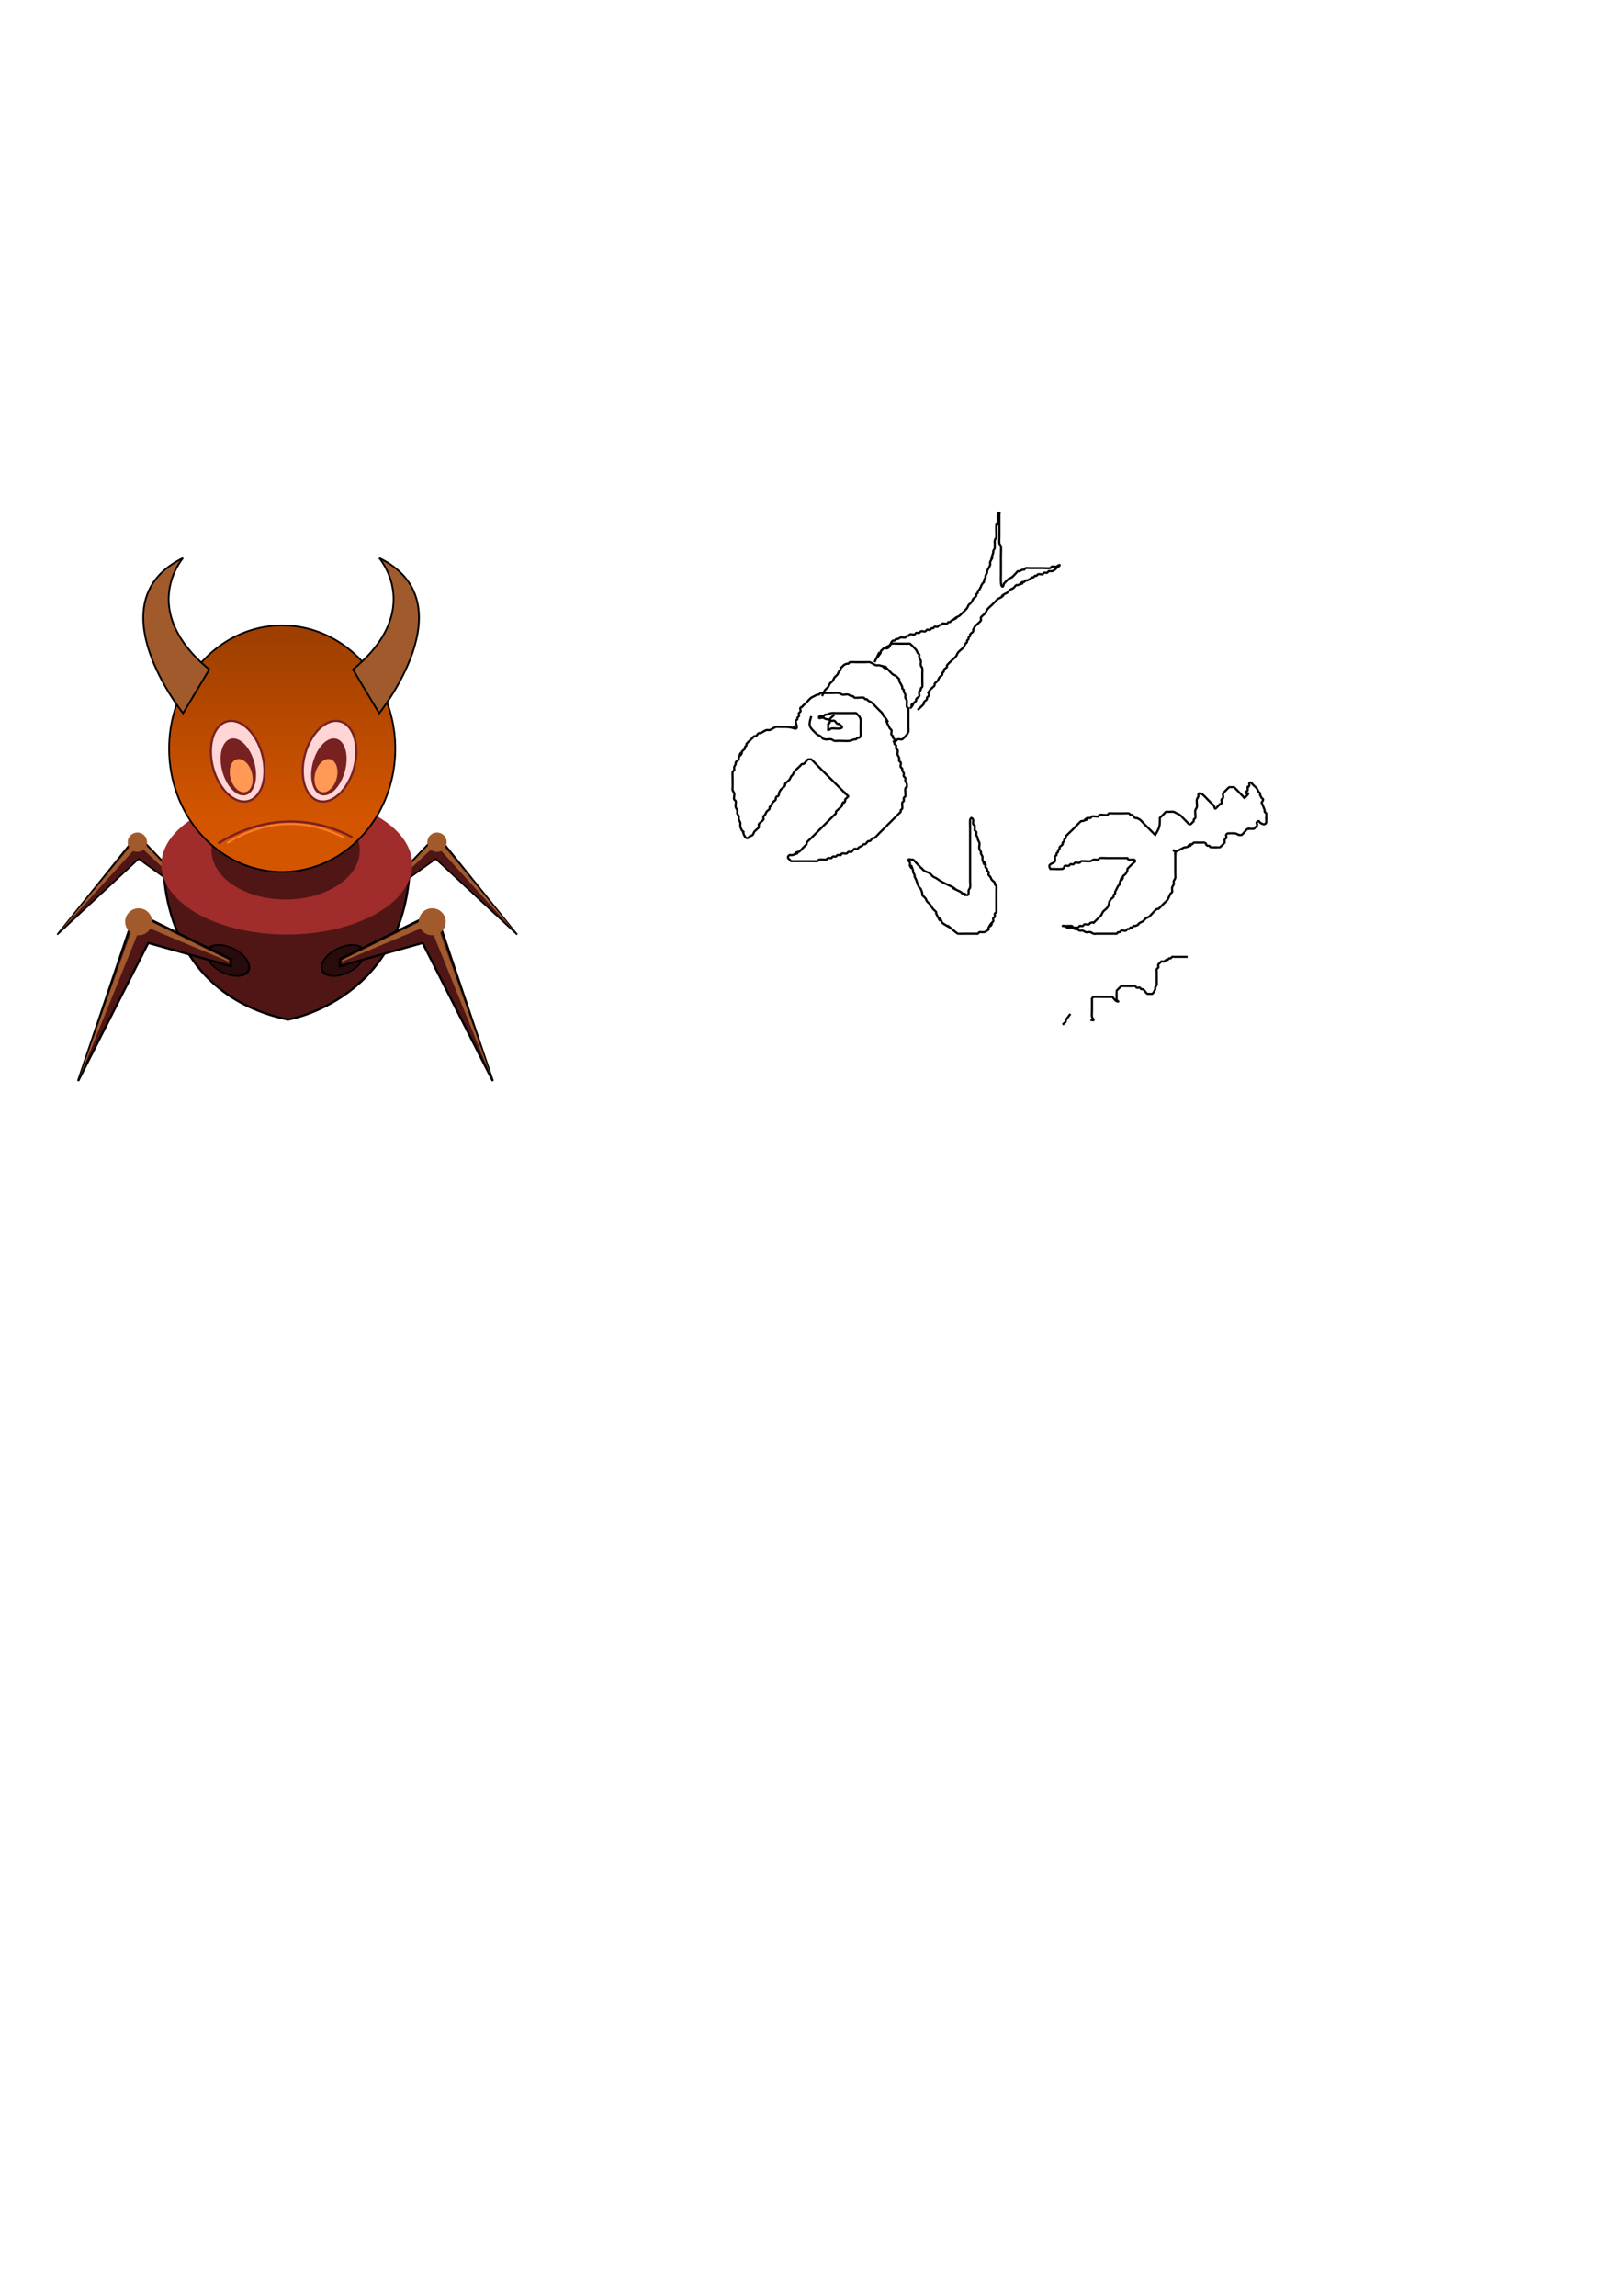 <?xml version="1.0" encoding="UTF-8" standalone="no"?>
<!-- Created with Inkscape (http://www.inkscape.org/) -->

<svg
   xmlns:dc="http://purl.org/dc/elements/1.1/"
   xmlns:cc="http://creativecommons.org/ns#"
   xmlns:rdf="http://www.w3.org/1999/02/22-rdf-syntax-ns#"
   xmlns:svg="http://www.w3.org/2000/svg"
   xmlns="http://www.w3.org/2000/svg"
   xmlns:xlink="http://www.w3.org/1999/xlink"
   xmlns:sodipodi="http://sodipodi.sourceforge.net/DTD/sodipodi-0.dtd"
   xmlns:inkscape="http://www.inkscape.org/namespaces/inkscape"
   width="744.094"
   height="1052.362"
   id="svg2"
   version="1.1"
   inkscape:version="0.48.4 r9939"
   sodipodi:docname="idea.svg">
  <defs
     id="defs4">
    <linearGradient
       inkscape:collect="always"
       id="linearGradient3901">
      <stop
         style="stop-color:#d45500;stop-opacity:1;"
         offset="0"
         id="stop3903" />
      <stop
         style="stop-color:#9e3f00;stop-opacity:1"
         offset="1"
         id="stop3905" />
    </linearGradient>
    <inkscape:perspective
       sodipodi:type="inkscape:persp3d"
       inkscape:vp_x="0 : 526.18109 : 1"
       inkscape:vp_y="0 : 1000 : 0"
       inkscape:vp_z="744.09448 : 526.18109 : 1"
       inkscape:persp3d-origin="372.04724 : 350.78739 : 1"
       id="perspective3004" />
    <linearGradient
       inkscape:collect="always"
       xlink:href="#linearGradient3901"
       id="linearGradient3907"
       x1="209.165"
       y1="434.585"
       x2="209.165"
       y2="324.971"
       gradientUnits="userSpaceOnUse" />
  </defs>
  <sodipodi:namedview
     id="base"
     pagecolor="#ffffff"
     bordercolor="#666666"
     borderopacity="1.0"
     inkscape:pageopacity="0.0"
     inkscape:pageshadow="2"
     inkscape:zoom="1.4142136"
     inkscape:cx="178.24792"
     inkscape:cy="760.72905"
     inkscape:document-units="px"
     inkscape:current-layer="layer1"
     showgrid="false"
     inkscape:window-width="1920"
     inkscape:window-height="978"
     inkscape:window-x="0"
     inkscape:window-y="31"
     inkscape:window-maximized="1">
    <inkscape:grid
       type="xygrid"
       id="grid3020" />
  </sodipodi:namedview>
  <g
     inkscape:label="Layer 1"
     inkscape:groupmode="layer"
     id="layer1">
    <g
       id="g3946"
       transform="matrix(0.674,0.247,-0.247,0.674,124.499,85.574)">
      <path
         inkscape:connector-curvature="0"
         id="path3948"
         d="M 105.812,439.654 61.972,418.087 35.809,495.516 67.982,432.23 l 37.83,10.607 z"
         style="fill:#501616;fill-opacity:1;stroke:#000000;stroke-width:1px;stroke-linecap:butt;stroke-linejoin:miter;stroke-opacity:1" />
      <path
         sodipodi:nodetypes="cccccc"
         style="fill:#a05a2c;fill-opacity:1;stroke:none"
         d="M 104.751,440.008 62.855,419.325 35.809,495.516 64.8,423.921 105.105,440.892 z"
         id="path3950"
         inkscape:connector-curvature="0" />
      <path
         transform="matrix(-0.761,0,0,0.761,216.815,98.728)"
         d="m 209.5,425.487 c 0,4.487 -3.638,8.125 -8.125,8.125 -4.487,0 -8.125,-3.638 -8.125,-8.125 0,-4.487 3.638,-8.125 8.125,-8.125 4.487,0 8.125,3.638 8.125,8.125 z"
         sodipodi:ry="8.125"
         sodipodi:rx="8.125"
         sodipodi:cy="425.48718"
         sodipodi:cx="201.375"
         id="path3952"
         style="fill:#a05a2c;fill-opacity:1;stroke:none"
         sodipodi:type="arc" />
    </g>
    <g
       transform="matrix(-0.674,0.247,0.247,0.674,138.837,85.574)"
       id="g3954">
      <path
         style="fill:#501616;fill-opacity:1;stroke:#000000;stroke-width:1px;stroke-linecap:butt;stroke-linejoin:miter;stroke-opacity:1"
         d="M 105.812,439.654 61.972,418.087 35.809,495.516 67.982,432.23 l 37.83,10.607 z"
         id="path3956"
         inkscape:connector-curvature="0" />
      <path
         inkscape:connector-curvature="0"
         id="path3958"
         d="M 104.751,440.008 62.855,419.325 35.809,495.516 64.8,423.921 105.105,440.892 z"
         style="fill:#a05a2c;fill-opacity:1;stroke:none"
         sodipodi:nodetypes="cccccc" />
      <path
         sodipodi:type="arc"
         style="fill:#a05a2c;fill-opacity:1;stroke:none"
         id="path3960"
         sodipodi:cx="201.375"
         sodipodi:cy="425.48718"
         sodipodi:rx="8.125"
         sodipodi:ry="8.125"
         d="m 209.5,425.487 c 0,4.487 -3.638,8.125 -8.125,8.125 -4.487,0 -8.125,-3.638 -8.125,-8.125 0,-4.487 3.638,-8.125 8.125,-8.125 4.487,0 8.125,3.638 8.125,8.125 z"
         transform="matrix(-0.761,0,0,0.761,216.815,98.728)" />
    </g>
    <path
       style="fill:#501616;stroke:#000000;stroke-width:1px;stroke-linecap:butt;stroke-linejoin:miter;stroke-opacity:1"
       d="m 75,393.362 c 0,0 -4,61 57,74 0,0 55,-9 56,-73 0,0 -42,-25 -113,-1 z"
       id="path3044"
       inkscape:connector-curvature="0"
       sodipodi:nodetypes="cccc" />
    <path
       sodipodi:type="arc"
       style="fill:#a02c2c"
       id="path3042"
       sodipodi:cx="130.5"
       sodipodi:cy="395.36218"
       sodipodi:rx="57.5"
       sodipodi:ry="32"
       d="m 188,395.362 a 57.5,32 0 1 1 -115,0 57.5,32 0 1 1 115,0 z"
       transform="translate(1,1)" />
    <path
       transform="matrix(0.591,0,0,0.703,53.835,111.873)"
       d="m 188,395.362 a 57.5,32 0 1 1 -115,0 57.5,32 0 1 1 115,0 z"
       sodipodi:ry="32"
       sodipodi:rx="57.5"
       sodipodi:cy="395.36218"
       sodipodi:cx="130.5"
       id="path3046"
       style="fill:#501616"
       sodipodi:type="arc" />
    <path
       sodipodi:type="arc"
       style="fill:url(#linearGradient3907);fill-rule:evenodd;stroke:#000000;stroke-width:1px;stroke-linecap:butt;stroke-linejoin:miter;stroke-opacity:1;fill-opacity:1"
       id="path3022"
       sodipodi:cx="208.57143"
       sodipodi:cy="392.36218"
       sodipodi:rx="65.714287"
       sodipodi:ry="71.428574"
       d="m 274.286,392.362 a 65.714,71.429 0 1 1 -131.429,0 65.714,71.429 0 1 1 131.429,0 z"
       transform="matrix(0.789,0,0,0.791,-35.184,32.819)" />
    <path
       style="fill:#a05a2c;stroke:#000000;stroke-width:0.805px;stroke-linecap:butt;stroke-linejoin:miter;stroke-opacity:1"
       d="m 83.931,326.96 c 0,0 -41.063,-51.131 0,-71.195 0,0 -21.032,23.947 12.019,51.131 z"
       id="path3036"
       inkscape:connector-curvature="0"
       sodipodi:nodetypes="cccc" />
    <path
       sodipodi:nodetypes="cccc"
       inkscape:connector-curvature="0"
       id="path3038"
       d="m 173.847,326.96 c 0,0 41.063,-51.131 0,-71.195 0,0 21.032,23.947 -12.019,51.131 z"
       style="fill:#a05a2c;stroke:#000000;stroke-width:0.805px;stroke-linecap:butt;stroke-linejoin:miter;stroke-opacity:1" />
    <path
       sodipodi:type="arc"
       style="fill:#280b0b;stroke:#000000"
       id="path3048"
       sodipodi:cx="97.5"
       sodipodi:cy="474.86218"
       sodipodi:rx="10.5"
       sodipodi:ry="9.5"
       d="m 108,474.862 a 10.5,9.5 0 1 1 -21,0 10.5,9.5 0 1 1 21,0 z"
       transform="matrix(0.895,-0.446,0.281,0.565,-63.462,215.444)" />
    <path
       sodipodi:type="arc"
       style="fill:#ffd5d5;fill-opacity:1;stroke:#782121;stroke-opacity:1"
       id="path3858"
       sodipodi:cx="108.89445"
       sodipodi:cy="348.93063"
       sodipodi:rx="11.667262"
       sodipodi:ry="18.878027"
       d="m 120.562,348.931 a 11.667,18.878 0 1 1 -23.335,0 11.667,18.878 0 1 1 23.335,0 z"
       transform="matrix(0.966,-0.259,0.259,0.966,-86.599,40.073)" />
    <path
       d="m 120.562,348.931 a 11.667,18.878 0 1 1 -23.335,0 11.667,18.878 0 1 1 23.335,0 z"
       sodipodi:ry="18.878027"
       sodipodi:rx="11.667262"
       sodipodi:cy="348.93063"
       sodipodi:cx="108.89445"
       id="path3860"
       style="fill:#782121;fill-opacity:1;stroke:#782121;stroke-opacity:1"
       sodipodi:type="arc"
       transform="matrix(0.604,-0.162,0.178,0.666,-18.618,136.804)" />
    <path
       transform="matrix(0.18,0.673,-0.265,0.071,183.465,257.495)"
       sodipodi:type="arc"
       style="fill:#ff9955;fill-opacity:1;stroke:#782121;stroke-opacity:1"
       id="path3862"
       sodipodi:cx="108.89445"
       sodipodi:cy="348.93063"
       sodipodi:rx="11.667262"
       sodipodi:ry="18.878027"
       d="m 120.562,348.931 a 11.667,18.878 0 1 1 -23.335,0 11.667,18.878 0 1 1 23.335,0 z" />
    <path
       transform="matrix(-0.966,-0.259,-0.259,0.966,346.638,40.073)"
       d="m 120.562,348.931 a 11.667,18.878 0 1 1 -23.335,0 11.667,18.878 0 1 1 23.335,0 z"
       sodipodi:ry="18.878027"
       sodipodi:rx="11.667262"
       sodipodi:cy="348.93063"
       sodipodi:cx="108.89445"
       id="path3870"
       style="fill:#ffd5d5;fill-opacity:1;stroke:#782121;stroke-opacity:1"
       sodipodi:type="arc" />
    <path
       transform="matrix(-0.604,-0.162,-0.178,0.666,278.657,136.804)"
       sodipodi:type="arc"
       style="fill:#782121;fill-opacity:1;stroke:#782121;stroke-opacity:1"
       id="path3872"
       sodipodi:cx="108.89445"
       sodipodi:cy="348.93063"
       sodipodi:rx="11.667262"
       sodipodi:ry="18.878027"
       d="m 120.562,348.931 a 11.667,18.878 0 1 1 -23.335,0 11.667,18.878 0 1 1 23.335,0 z" />
    <path
       d="m 120.562,348.931 a 11.667,18.878 0 1 1 -23.335,0 11.667,18.878 0 1 1 23.335,0 z"
       sodipodi:ry="18.878027"
       sodipodi:rx="11.667262"
       sodipodi:cy="348.93063"
       sodipodi:cx="108.89445"
       id="path3874"
       style="fill:#ff9955;fill-opacity:1;stroke:#782121;stroke-opacity:1"
       sodipodi:type="arc"
       transform="matrix(-0.18,0.673,0.265,0.071,76.574,257.495)" />
    <path
       style="fill:none;stroke:#782121;stroke-width:1px;stroke-linecap:butt;stroke-linejoin:miter;stroke-opacity:1"
       d="m 100.056,386.621 c 19.18,-12.147 41.242,-13.55 61.518,-2.828"
       id="path3897"
       inkscape:connector-curvature="0"
       sodipodi:nodetypes="cc" />
    <path
       sodipodi:nodetypes="cc"
       inkscape:connector-curvature="0"
       id="path3899"
       d="m 104.113,386.478 c 16.728,-10.594 35.97,-11.818 53.654,-2.467"
       style="fill:none;stroke:#ff7f2a;stroke-width:0.872px;stroke-linecap:butt;stroke-linejoin:miter;stroke-opacity:1" />
    <path
       style="fill:#501616;fill-opacity:1;stroke:#000000;stroke-width:1px;stroke-linecap:butt;stroke-linejoin:miter;stroke-opacity:1"
       d="m 155.917,439.654 43.841,-21.567 26.163,77.428 -32.173,-63.286 -37.83,10.607 z"
       id="path3909"
       inkscape:connector-curvature="0" />
    <path
       inkscape:connector-curvature="0"
       id="path3911"
       d="m 156.978,440.008 41.896,-20.683 27.047,76.191 -28.991,-71.595 -40.305,16.971 z"
       style="fill:#a05a2c;fill-opacity:1;stroke:none"
       sodipodi:nodetypes="cccccc" />
    <path
       sodipodi:type="arc"
       style="fill:#a05a2c;fill-opacity:1;stroke:none"
       id="path3927"
       sodipodi:cx="201.375"
       sodipodi:cy="425.48718"
       sodipodi:rx="8.125"
       sodipodi:ry="8.125"
       d="m 209.5,425.487 a 8.125,8.125 0 1 1 -16.25,0 8.125,8.125 0 1 1 16.25,0 z"
       transform="matrix(0.761,0,0,0.761,44.914,98.728)" />
    <path
       transform="matrix(-0.895,-0.446,-0.281,0.565,325.191,215.444)"
       d="m 108,474.862 a 10.5,9.5 0 1 1 -21,0 10.5,9.5 0 1 1 21,0 z"
       sodipodi:ry="9.5"
       sodipodi:rx="10.5"
       sodipodi:cy="474.86218"
       sodipodi:cx="97.5"
       id="path3933"
       style="fill:#280b0b;stroke:#000000"
       sodipodi:type="arc" />
    <g
       id="g3941">
      <path
         style="fill:#501616;fill-opacity:1;stroke:#000000;stroke-width:1px;stroke-linecap:butt;stroke-linejoin:miter;stroke-opacity:1"
         d="M 105.812,439.654 61.972,418.087 35.809,495.516 67.982,432.23 l 37.83,10.607 z"
         id="path3935"
         inkscape:connector-curvature="0" />
      <path
         inkscape:connector-curvature="0"
         id="path3937"
         d="M 104.751,440.008 62.855,419.325 35.809,495.516 64.8,423.921 105.105,440.892 z"
         style="fill:#a05a2c;fill-opacity:1;stroke:none"
         sodipodi:nodetypes="cccccc" />
      <path
         sodipodi:type="arc"
         style="fill:#a05a2c;fill-opacity:1;stroke:none"
         id="path3939"
         sodipodi:cx="201.375"
         sodipodi:cy="425.48718"
         sodipodi:rx="8.125"
         sodipodi:ry="8.125"
         d="m 209.5,425.487 c 0,4.487 -3.638,8.125 -8.125,8.125 -4.487,0 -8.125,-3.638 -8.125,-8.125 0,-4.487 3.638,-8.125 8.125,-8.125 4.487,0 8.125,3.638 8.125,8.125 z"
         transform="matrix(-0.761,0,0,0.761,216.815,98.728)" />
    </g>
    <path
       style="fill:none;stroke:#000000;stroke-width:1px;stroke-linecap:butt;stroke-linejoin:miter;stroke-opacity:1"
       d="m 435.578,425.158 c -1.179,-0.707 -2.48,-1.241 -3.536,-2.121 -0.405,-0.337 -0.415,-0.976 -0.707,-1.414 -1.989,-2.983 1.214,3.841 -2.121,-2.828 -0.105,-0.211 0.131,-0.511 0,-0.707 -0.37,-0.555 -0.998,-0.894 -1.414,-1.414 -0.531,-0.664 -0.904,-1.441 -1.414,-2.121 -0.4,-0.533 -1.044,-0.86 -1.414,-1.414 -0.292,-0.439 -0.391,-0.993 -0.707,-1.414 -0.4,-0.533 -1.044,-0.86 -1.414,-1.414 -0.131,-0.196 0.057,-0.478 0,-0.707 -0.181,-0.723 -0.374,-1.455 -0.707,-2.121 -0.149,-0.298 -0.471,-0.471 -0.707,-0.707 -0.236,-0.471 -0.511,-0.925 -0.707,-1.414 -0.277,-0.692 -0.43,-1.429 -0.707,-2.121 -0.196,-0.489 -0.54,-0.914 -0.707,-1.414 -0.074,-0.224 0.074,-0.483 0,-0.707 -0.167,-0.5 -0.54,-0.914 -0.707,-1.414 -0.074,-0.224 0.074,-0.483 0,-0.707 -1.707,-5.122 0.204,1.115 -1.414,-2.121 -0.211,-0.422 0.149,-0.967 0,-1.414 -0.167,-0.5 -0.943,-0.943 -0.707,-1.414 0.211,-0.422 0.943,0 1.414,0 0.236,0 0.511,-0.131 0.707,0 0.555,0.37 0.943,0.943 1.414,1.414 0.943,0.943 1.787,1.996 2.828,2.828 0.827,1.283 2.436,1.297 3.536,2.121 0.533,0.4 0.881,1.014 1.414,1.414 0.422,0.316 0.962,0.436 1.414,0.707 0.729,0.437 1.393,0.977 2.121,1.414 1.338,0.803 2.847,1.423 4.243,2.121 0.471,0.236 0.976,0.415 1.414,0.707 3.239,2.16 -3.006,-1.149 2.121,1.414 0.471,0.236 0.976,0.415 1.414,0.707 0.277,0.185 0.409,0.558 0.707,0.707 0.211,0.105 0.496,-0.105 0.707,0 0.298,0.149 0.943,0.471 0.707,0.707 -0.236,0.236 -1.04,-0.707 -0.707,-0.707 0.527,0 0.887,0.707 1.414,0.707 1.089,0 0.638,-1.845 0.707,-2.121 0.128,-0.511 0.604,-0.897 0.707,-1.414 0.185,-0.924 0,-1.886 0,-2.828 0,-2.357 0,-4.714 0,-7.071 0,-5.421 0,-10.842 0,-16.263 0,-0.236 0,-0.471 0,-0.707 0,-0.501 -0.091,-4.06 0,-4.243 0.149,-0.298 0.409,-0.856 0.707,-0.707 1.235,0.618 0.423,1.977 0.707,2.828 0.105,0.316 0.626,0.384 0.707,0.707 0.171,0.686 -0.172,1.435 0,2.121 0.081,0.323 0.602,0.391 0.707,0.707 0.149,0.447 -0.114,0.957 0,1.414 0.128,0.511 0.54,0.914 0.707,1.414 0.074,0.224 0,0.471 0,0.707 0.236,0.471 0.54,0.914 0.707,1.414 0.25,0.751 -0.25,2.077 0,2.828 0.167,0.5 0.54,0.914 0.707,1.414 0.074,0.224 -0.074,0.483 0,0.707 0.167,0.5 0.54,0.914 0.707,1.414 0.149,0.447 -0.149,0.967 0,1.414 1.707,5.122 -0.204,-1.115 1.414,2.121 0.211,0.422 -0.211,0.993 0,1.414 0.149,0.298 0.558,0.409 0.707,0.707 0.105,0.211 -0.105,0.496 0,0.707 0.149,0.298 0.558,0.409 0.707,0.707 0.211,0.422 -0.211,0.993 0,1.414 0.149,0.298 0.522,0.43 0.707,0.707 0.292,0.439 0.415,0.976 0.707,1.414 0.37,0.555 1.116,0.818 1.414,1.414 0.105,0.211 -0.105,0.496 0,0.707 0.149,0.298 0.558,0.409 0.707,0.707 0.108,0.215 0,1.803 0,2.121 0,0.943 0,1.886 0,2.828 0,0.236 0,0.943 0,0.707 0,-2.31 0,-1.603 0,0.707 0,1.414 0,2.828 0,4.243 0,0.236 0,0.471 0,0.707 0,0.236 0.105,0.496 0,0.707 -0.149,0.298 -0.558,0.409 -0.707,0.707 -0.211,0.422 0.211,0.993 0,1.414 -0.149,0.298 -0.558,0.409 -0.707,0.707 -0.211,0.422 0.211,0.993 0,1.414 -0.149,0.298 -0.558,0.409 -0.707,0.707 -0.105,0.211 0.105,0.496 0,0.707 -0.149,0.298 -0.707,1.04 -0.707,0.707 0,-0.527 1.08,-1.787 0.707,-1.414 -0.601,0.601 -1.034,1.361 -1.414,2.121 -0.626,1.252 1.052,0.242 -0.707,1.414 -1.219,0.813 -1.069,0.707 -2.121,0.707 -0.236,0 -0.471,0 -0.707,0 -0.236,0 -0.496,-0.105 -0.707,0 -0.298,0.149 -0.409,0.558 -0.707,0.707 -0.211,0.105 -0.471,0 -0.707,0 -0.236,0 -0.471,0 -0.707,0 -1.414,0 -2.828,0 -4.243,0 -0.367,0 -3.442,0.063 -3.536,0 -1.256,-0.837 -2.357,-1.886 -3.536,-2.828 z"
       id="path3964"
       inkscape:connector-curvature="0" />
    <path
       style="fill:none;stroke:#000000;stroke-width:1px;stroke-linecap:butt;stroke-linejoin:miter;stroke-opacity:1"
       d="m 538.815,390.51 c -0.236,-0.236 -0.471,-0.943 -0.707,-0.707 -0.236,0.236 0.602,0.391 0.707,0.707 0.149,0.447 0,0.943 0,1.414 0,0.236 0.236,-0.707 0,-0.707 -0.236,0 0,0.471 0,0.707 0,0.471 0,0.943 0,1.414 0,1.179 0,2.357 0,3.536 0,1.179 0,2.357 0,3.536 0,0.465 0.133,1.722 0,2.121 -0.167,0.5 -0.54,0.914 -0.707,1.414 -0.149,0.447 0.149,0.967 0,1.414 -0.167,0.5 -0.579,0.903 -0.707,1.414 -0.114,0.457 0,0.943 0,1.414 0,0.236 0.105,0.496 0,0.707 -0.149,0.298 -0.522,0.43 -0.707,0.707 -0.585,0.877 -0.83,1.951 -1.414,2.828 -0.407,0.61 -1.569,1.569 -2.121,2.121 -0.372,0.372 -1.744,1.932 -2.121,2.121 -0.211,0.105 -0.496,-0.105 -0.707,0 -0.378,0.189 -1.749,1.749 -2.121,2.121 -0.471,0.471 -0.86,1.044 -1.414,1.414 -0.439,0.292 -0.976,0.415 -1.414,0.707 -0.555,0.37 -0.86,1.044 -1.414,1.414 -0.439,0.292 -0.976,0.415 -1.414,0.707 -1.618,1.079 0.442,0.56 -2.121,1.414 -0.224,0.074 -0.496,-0.105 -0.707,0 -0.298,0.149 -0.409,0.558 -0.707,0.707 -0.211,0.105 -0.496,-0.105 -0.707,0 -0.298,0.149 -0.409,0.558 -0.707,0.707 -0.211,0.105 -0.496,-0.105 -0.707,0 -0.298,0.149 -0.409,0.558 -0.707,0.707 -0.566,0.283 -1.556,-0.283 -2.121,0 -0.298,0.149 -0.409,0.558 -0.707,0.707 -0.211,0.105 -0.496,-0.105 -0.707,0 -0.298,0.149 -0.409,0.558 -0.707,0.707 -0.211,0.105 -0.471,0 -0.707,0 -0.236,0 -0.471,0 -0.707,0 -1.414,0 -2.828,0 -4.243,0 -1.179,0 -2.357,0 -3.536,0 -0.471,0 -0.967,0.149 -1.414,0 -0.5,-0.167 -0.914,-0.54 -1.414,-0.707 -0.636,-0.212 -1.485,0.212 -2.121,0 -0.5,-0.167 -0.914,-0.54 -1.414,-0.707 -0.447,-0.149 -0.967,0.149 -1.414,0 -0.5,-0.167 -0.914,-0.54 -1.414,-0.707 -0.224,-0.074 -0.483,0.074 -0.707,0 -0.5,-0.167 -0.914,-0.54 -1.414,-0.707 -0.636,-0.212 -1.485,0.212 -2.121,0 -0.5,-0.167 -0.914,-0.54 -1.414,-0.707 -0.224,-0.074 -0.707,-0.236 -0.707,0 0,0.117 3.98,-0.131 4.243,0 0.298,0.149 0.391,0.602 0.707,0.707 0.447,0.149 0.943,0 1.414,0 0.236,0 0.496,0.105 0.707,0 0.298,-0.149 0.409,-0.558 0.707,-0.707 0.422,-0.211 0.993,0.211 1.414,0 0.298,-0.149 0.409,-0.558 0.707,-0.707 0.566,-0.283 1.556,0.283 2.121,0 0.298,-0.149 0.391,-0.602 0.707,-0.707 2.621,-0.874 0.463,0.951 2.121,-0.707 0.707,-0.707 1.414,-1.414 2.121,-2.121 0.236,-0.236 0.522,-0.43 0.707,-0.707 0.292,-0.439 0.415,-0.976 0.707,-1.414 0.544,-0.816 1.577,-1.305 2.121,-2.121 1.084,-1.626 0.33,-1.91 1.414,-3.536 0.37,-0.555 1.116,-0.818 1.414,-1.414 0.105,-0.211 -0.105,-0.496 0,-0.707 0.149,-0.298 0.558,-0.409 0.707,-0.707 0.105,-0.211 -0.074,-0.483 0,-0.707 0.167,-0.5 0.471,-0.943 0.707,-1.414 0.236,-0.471 0.415,-0.976 0.707,-1.414 0.185,-0.277 0.558,-0.409 0.707,-0.707 0.105,-0.211 -0.074,-0.483 0,-0.707 1.707,-5.122 -0.204,1.115 1.414,-2.121 0.105,-0.211 -0.105,-0.496 0,-0.707 0.298,-0.596 1.044,-0.86 1.414,-1.414 0.292,-0.439 0.471,-0.943 0.707,-1.414 0,-0.236 -0.105,-0.496 0,-0.707 0.164,-0.327 2.413,-2.413 2.828,-2.828 0.236,-0.236 0.707,-0.374 0.707,-0.707 0,-1.32 -2.272,-0.429 -2.828,-0.707 -1.748,-0.874 0.244,-0.707 -1.414,-0.707 -2.828,0 -5.657,0 -8.485,0 -0.492,0 -3.28,-0.128 -3.536,0 -0.298,0.149 -0.409,0.558 -0.707,0.707 -0.417,0.209 -1.635,-0.162 -2.121,0 -0.5,0.167 -0.914,0.54 -1.414,0.707 -0.666,0.222 -3.784,-0.229 -4.243,0 -0.298,0.149 -0.409,0.558 -0.707,0.707 -0.566,0.283 -1.556,-0.283 -2.121,0 -0.298,0.149 -0.409,0.558 -0.707,0.707 -0.422,0.211 -0.993,-0.211 -1.414,0 -0.298,0.149 -0.409,0.558 -0.707,0.707 -0.471,0.236 -2.202,-0.632 -2.121,0.707 -0.277,0.185 -0.376,0.67 -0.707,0.707 -1.874,0.208 -3.771,0 -5.657,0 -1.655,-2.657 1.687,-2.232 2.121,-3.536 0.149,-0.447 0,-0.943 0,-1.414 0,-0.236 -0.105,-0.496 0,-0.707 0.149,-0.298 0.558,-0.409 0.707,-0.707 0.105,-0.211 -0.105,-0.496 0,-0.707 0.149,-0.298 0.558,-0.409 0.707,-0.707 0.105,-0.211 -0.105,-0.496 0,-0.707 0.149,-0.298 0.558,-0.409 0.707,-0.707 0.105,-0.211 -0.105,-0.496 0,-0.707 0.298,-0.596 1.116,-0.818 1.414,-1.414 0.105,-0.211 -0.105,-0.496 0,-0.707 0.149,-0.298 0.558,-0.409 0.707,-0.707 0.105,-0.211 -0.105,-0.496 0,-0.707 0.149,-0.298 0.558,-0.409 0.707,-0.707 0.105,-0.211 -0.105,-0.496 0,-0.707 0.225,-0.45 2.98,-2.98 3.536,-3.536 0.556,-0.556 3.085,-3.31 3.536,-3.536 0.211,-0.105 0.483,0.074 0.707,0 5.122,-1.707 -1.115,0.204 2.121,-1.414 0.422,-0.211 0.993,0.211 1.414,0 0.298,-0.149 0.409,-0.558 0.707,-0.707 0.444,-0.222 2.384,0.222 2.828,0 0.298,-0.149 0.409,-0.558 0.707,-0.707 0.446,-0.223 3.089,0.223 3.536,0 0.298,-0.149 0.409,-0.558 0.707,-0.707 0.215,-0.108 1.803,0 2.121,0 1.414,0 2.828,0 4.243,0 0.37,0 2.643,-0.093 2.828,0 0.298,0.149 0.409,0.558 0.707,0.707 0.211,0.105 0.496,-0.105 0.707,0 0.596,0.298 0.818,1.116 1.414,1.414 0.211,0.105 0.471,0 0.707,0 0.471,0.236 0.976,0.415 1.414,0.707 0.61,0.407 1.569,1.569 2.121,2.121 1.65,1.65 3.3,3.3 4.95,4.95 2.094,-3.449 2.121,-4.147 2.121,-7.071 0,-0.236 -0.105,-0.496 0,-0.707 0.149,-0.298 0.471,-0.471 0.707,-0.707 0.236,-0.236 0.471,-0.471 0.707,-0.707 0.236,-0.236 0.471,-0.471 0.707,-0.707 0.236,-0.236 0.409,-0.558 0.707,-0.707 0.211,-0.105 0.471,0 0.707,0 0.236,0 0.471,0 0.707,0 0.465,0 1.722,-0.133 2.121,0 0.5,0.167 0.943,0.471 1.414,0.707 0.471,0.236 0.976,0.415 1.414,0.707 0.555,0.37 0.943,0.943 1.414,1.414 0.707,0.707 1.414,1.414 2.121,2.121 0.236,0.236 0.409,0.558 0.707,0.707 0.211,0.105 0.496,0.105 0.707,0 0.298,-0.149 0.471,-0.471 0.707,-0.707 0.236,-0.236 0.558,-0.409 0.707,-0.707 0.105,-0.211 -0.105,-0.496 0,-0.707 0.149,-0.298 0.558,-0.409 0.707,-0.707 0.232,-0.463 -0.209,-2.908 0,-3.536 0.167,-0.5 0.54,-0.914 0.707,-1.414 0.223,-0.67 -0.223,-2.865 0,-3.536 0.167,-0.5 0.54,-0.914 0.707,-1.414 0.141,-0.423 -0.366,-1.414 0.707,-1.414 1.082,0 2.791,2.084 3.536,2.828 0.707,0.707 1.414,1.414 2.121,2.121 0.236,0.236 0.522,0.43 0.707,0.707 0.292,0.439 0.236,1.179 0.707,1.414 0.075,0.037 2.008,-1.951 2.121,-2.121 1.558,-0.356 0.374,-1.455 0.707,-2.121 0.149,-0.298 0.602,-0.391 0.707,-0.707 0.149,-0.447 0,-0.943 0,-1.414 0,-0.236 -0.131,-0.511 0,-0.707 0.012,-0.018 2.525,-2.677 2.828,-2.828 0.037,-0.018 2.084,-0.018 2.121,0 0.45,0.225 2.98,2.98 3.536,3.536 0.236,0.236 0.471,0.471 0.707,0.707 0.236,0.236 0.471,0.943 0.707,0.707 3.811,-3.811 -0.251,-0.912 0.707,-2.828 0.149,-0.298 0.602,-0.391 0.707,-0.707 0,-3.219 -0.333,-0.04 0.707,-2.121 0.211,-0.423 -0.465,-1.414 0.707,-1.414 0.333,0 0.471,0.471 0.707,0.707 0.236,0.236 0.471,0.471 0.707,0.707 0.471,0.471 1.044,0.86 1.414,1.414 0.292,0.439 0.415,0.976 0.707,1.414 0.185,0.277 0.558,0.409 0.707,0.707 0.105,0.211 0,0.471 0,0.707 0.236,0.471 0.415,0.976 0.707,1.414 0.185,0.277 0.707,0.374 0.707,0.707 0,0.527 -0.471,0.943 -0.707,1.414 0.471,1.179 1.013,2.331 1.414,3.536 0.074,0.224 -0.105,0.496 0,0.707 0.149,0.298 0.558,0.409 0.707,0.707 0.079,0.158 0,2.66 0,2.828 0,0.236 0.236,-0.707 0,-0.707 -0.236,0 0,0.471 0,0.707 0,0.863 0.274,1.631 -0.707,2.121 -0.601,0.301 -1.911,-0.567 -2.121,-0.707 -0.277,-0.185 -0.409,-0.856 -0.707,-0.707 -1.84,0.92 -0.248,1.203 -0.707,2.121 -0.149,0.298 -0.471,0.471 -0.707,0.707 -0.236,0.236 -0.409,0.558 -0.707,0.707 -0.158,0.079 -2.66,0 -2.828,0 -0.236,0 0.707,0.236 0.707,0 0,-0.236 -0.496,-0.105 -0.707,0 -0.696,0.348 -2.133,2.481 -2.828,2.828 -0.211,0.105 -0.471,0 -0.707,0 -1.598,0 0.316,0.105 -2.121,-0.707 -0.21,-0.07 -3.39,-0.073 -3.536,0 -1.388,0.694 -0.318,1.344 -0.707,2.121 -0.149,0.298 -0.558,0.409 -0.707,0.707 -0.211,0.422 0.211,0.993 0,1.414 -0.094,0.188 -1.934,2.027 -2.121,2.121 -0.097,0.048 -4.146,0.048 -4.243,0 -0.298,-0.149 -0.409,-0.558 -0.707,-0.707 -0.211,-0.105 -0.496,0.105 -0.707,0 -1.506,-0.753 0.092,-0.661 -1.414,-1.414 -0.215,-0.108 -1.803,0 -2.121,0 -0.37,0 -2.643,-0.093 -2.828,0 -0.298,0.149 -0.409,0.558 -0.707,0.707 -0.211,0.105 -0.496,-0.105 -0.707,0 -3.236,1.618 3.001,-0.293 -2.121,1.414 -0.224,0.074 -0.471,0 -0.707,0 -1.414,0.707 -2.828,1.414 -4.243,2.121 z"
       id="path3966"
       inkscape:connector-curvature="0" />
    <path
       style="fill:none;stroke:#000000;stroke-width:1px;stroke-linecap:butt;stroke-linejoin:miter;stroke-opacity:1"
       d="m 544.472,438.594 c -1.886,0 -3.771,0 -5.657,0 -0.236,0 -0.471,0 -0.707,0 -0.236,0 -0.496,-0.105 -0.707,0 -0.298,0.149 -0.409,0.558 -0.707,0.707 -0.211,0.105 -0.496,-0.105 -0.707,0 -0.298,0.149 -0.409,0.558 -0.707,0.707 -0.211,0.105 -0.496,-0.105 -0.707,0 -0.298,0.149 -0.409,0.558 -0.707,0.707 -0.422,0.211 -0.993,-0.211 -1.414,0 -0.298,0.149 -0.471,0.471 -0.707,0.707 -0.236,0.236 -0.558,0.409 -0.707,0.707 -0.211,0.422 0.211,0.993 0,1.414 -0.149,0.298 -0.602,0.391 -0.707,0.707 -0.149,0.447 0,0.943 0,1.414 0,1.179 0,2.357 0,3.536 0,0.471 0,0.943 0,1.414 0,0.236 0.074,0.483 0,0.707 -0.167,0.5 -0.54,0.914 -0.707,1.414 -0.074,0.224 0.074,0.483 0,0.707 -0.172,0.517 -0.767,1.798 -1.414,2.121 -0.211,0.105 -0.471,0 -0.707,0 -0.236,0 -0.471,0 -0.707,0 -0.236,0 -0.496,0.105 -0.707,0 -0.849,-0.424 -1.273,-1.697 -2.121,-2.121 -0.211,-0.105 -0.496,0.105 -0.707,0 -0.298,-0.149 -0.409,-0.558 -0.707,-0.707 -0.422,-0.211 -0.993,0.211 -1.414,0 -0.298,-0.149 -0.409,-0.558 -0.707,-0.707 -0.215,-0.108 -1.803,0 -2.121,0 -0.501,0 -4.06,-0.091 -4.243,0 -0.188,0.094 -2.027,1.934 -2.121,2.121 -0.048,0.097 -0.048,4.146 0,4.243 0.149,0.298 1.04,0.707 0.707,0.707 -1.44,0 -1.854,-1.634 -2.828,-2.121 -0.211,-0.105 -0.471,0 -0.707,0 -0.236,0 -0.471,0 -0.707,0 -0.943,0 -1.886,0 -2.828,0 -0.501,0 -4.06,-0.091 -4.243,0 -0.298,0.149 -0.558,0.409 -0.707,0.707 -0.105,0.211 0,0.471 0,0.707 0,0.236 0,0.471 0,0.707 0,1.179 0,2.357 0,3.536 0,0.564 -0.141,3.111 0,3.536 0.167,0.5 0.707,0.887 0.707,1.414 0,0.236 -0.471,0 -0.707,0 -0.236,0 -0.471,0 -0.707,0"
       id="path3968"
       inkscape:connector-curvature="0" />
    <path
       style="fill:none;stroke:#000000;stroke-width:1px;stroke-linecap:butt;stroke-linejoin:miter;stroke-opacity:1"
       d="m 490.732,464.756 c -0.707,0.943 -1.414,1.886 -2.121,2.828 0,0.236 0.105,0.496 0,0.707 -0.149,0.298 -0.471,0.471 -0.707,0.707 -0.236,0.236 -0.471,0.471 -0.707,0.707"
       id="path3970"
       inkscape:connector-curvature="0" />
    <path
       style="fill:none;stroke:#000000;stroke-width:1px;stroke-linecap:butt;stroke-linejoin:miter;stroke-opacity:1"
       d="m 364.16,333.942 c -2.126,-0.865 -4.163,-0.707 -6.364,-0.707 -0.465,0 -1.722,-0.133 -2.121,0 -1,0.333 -1.806,1.159 -2.828,1.414 -0.457,0.114 -0.957,-0.114 -1.414,0 -1.023,0.256 -1.828,1.081 -2.828,1.414 -0.224,0.074 -0.496,-0.105 -0.707,0 -0.596,0.298 -0.818,1.116 -1.414,1.414 -0.211,0.105 -0.496,-0.105 -0.707,0 -0.298,0.149 -0.471,0.471 -0.707,0.707 -0.236,0.236 -0.471,0.471 -0.707,0.707 -0.372,0.372 -1.932,1.744 -2.121,2.121 -0.105,0.211 0.105,0.496 0,0.707 -0.149,0.298 -0.558,0.409 -0.707,0.707 -0.105,0.211 0.105,0.496 0,0.707 -0.126,0.251 -1.289,1.163 -1.414,1.414 -0.105,0.211 0.105,0.496 0,0.707 -1.618,3.236 0.293,-3.001 -1.414,2.121 -0.074,0.224 0.105,0.496 0,0.707 -0.298,0.596 -1.116,0.818 -1.414,1.414 -0.105,0.211 0.074,0.483 0,0.707 -0.167,0.5 -0.54,0.914 -0.707,1.414 -0.149,0.447 0.211,0.993 0,1.414 -0.149,0.298 -0.558,0.409 -0.707,0.707 -0.128,0.256 0,3.044 0,3.536 0,1.179 0,2.357 0,3.536 0,0.471 -0.149,0.967 0,1.414 0.167,0.5 0.54,0.914 0.707,1.414 0.25,0.751 -0.25,2.077 0,2.828 0.105,0.316 0.558,0.409 0.707,0.707 0.234,0.469 -0.198,2.236 0,2.828 0.167,0.5 0.54,0.914 0.707,1.414 0.149,0.447 -0.149,0.967 0,1.414 0.167,0.5 0.54,0.914 0.707,1.414 0.149,0.447 -0.149,0.967 0,1.414 0.167,0.5 0.54,0.914 0.707,1.414 0.074,0.224 0,0.471 0,0.707 0,1.205 -0.074,1.265 0.707,2.828 1.609,1.609 0.187,-0.146 0.707,1.414 0.185,0.556 1.026,2.669 2.121,2.121 0.298,-0.149 0.43,-0.522 0.707,-0.707 0.439,-0.292 1.042,-0.334 1.414,-0.707 0.373,-0.373 0.415,-0.976 0.707,-1.414 0.429,-0.644 1.808,-1.495 2.121,-2.121 0.211,-0.422 -0.211,-0.993 0,-1.414 0.27,-0.54 1.962,-1.643 2.121,-2.121 0.149,-0.447 -0.149,-0.967 0,-1.414 0.105,-0.316 0.522,-0.43 0.707,-0.707 0.292,-0.439 0.415,-0.976 0.707,-1.414 0.37,-0.555 1.116,-0.818 1.414,-1.414 0.105,-0.211 -0.105,-0.496 0,-0.707 0.149,-0.298 0.522,-0.43 0.707,-0.707 0.292,-0.439 0.415,-0.976 0.707,-1.414 0.37,-0.555 1.116,-0.818 1.414,-1.414 0.105,-0.211 -0.105,-0.496 0,-0.707 0.753,-1.506 0.661,0.092 1.414,-1.414 0.105,-0.211 0,-0.471 0,-0.707 0.236,-0.471 0.415,-0.976 0.707,-1.414 0.429,-0.644 1.808,-1.495 2.121,-2.121 0.105,-0.211 -0.105,-0.496 0,-0.707 0.313,-0.627 1.692,-1.478 2.121,-2.121 0.292,-0.439 0.415,-0.976 0.707,-1.414 0.185,-0.277 0.471,-0.471 0.707,-0.707 0.236,-0.471 0.415,-0.976 0.707,-1.414 0.407,-0.61 1.569,-1.569 2.121,-2.121 0.236,-0.236 0.471,-0.471 0.707,-0.707 0.236,-0.236 0.409,-0.558 0.707,-0.707 0.211,-0.105 0.496,0.105 0.707,0 0.849,-0.424 1.273,-1.697 2.121,-2.121 0.211,-0.105 0.471,0 0.707,0 0.236,0 0.496,-0.105 0.707,0 0.327,0.164 2.413,2.413 2.828,2.828 2.357,2.357 4.714,4.714 7.071,7.071 1.179,1.179 2.357,2.357 3.536,3.536 0.471,0.471 0.943,0.943 1.414,1.414 0.236,0.236 0.943,0.471 0.707,0.707 -0.236,0.236 -0.943,-0.943 -0.707,-0.707 0.471,0.471 0.943,0.943 1.414,1.414 0.236,0.236 0.707,0.374 0.707,0.707 0,0.228 -1.218,1.021 -1.414,1.414 -0.105,0.211 0.105,0.496 0,0.707 -1.141,2.281 -0.274,-0.867 -1.414,1.414 -0.105,0.211 0.105,0.496 0,0.707 -0.348,0.696 -2.481,2.133 -2.828,2.828 -0.105,0.211 0.105,0.496 0,0.707 -0.149,0.298 -0.471,0.471 -0.707,0.707 -0.236,0.236 -0.471,0.471 -0.707,0.707 -0.943,0.943 -1.886,1.886 -2.828,2.828 -2.357,2.357 -4.714,4.714 -7.071,7.071 -0.372,0.372 -1.933,1.744 -2.121,2.121 -0.105,0.211 0.105,0.496 0,0.707 -0.149,0.298 -0.471,0.471 -0.707,0.707 -0.236,0.236 -0.471,0.471 -0.707,0.707 -0.372,0.372 -1.744,1.933 -2.121,2.121 -0.211,0.105 -0.496,-0.105 -0.707,0 -3.236,1.618 3.001,-0.293 -2.121,1.414 -0.931,0.31 -1.497,-0.541 -2.121,0.707 -0.347,0.694 0.324,1.031 0.707,1.414 0.236,0.236 0.409,0.558 0.707,0.707 0.211,0.105 0.471,0 0.707,0 0.236,0 0.471,0 0.707,0 2.593,0 5.185,0 7.778,0 0.37,0 2.643,0.093 2.828,0 0.298,-0.149 0.409,-0.558 0.707,-0.707 0.215,-0.107 2.34,0 2.828,0 1.658,0 -0.333,0.167 1.414,-0.707 0.422,-0.211 0.993,0.211 1.414,0 0.298,-0.149 0.391,-0.602 0.707,-0.707 0.447,-0.149 0.967,0.149 1.414,0 0.316,-0.105 0.391,-0.602 0.707,-0.707 3.219,0 0.04,0.333 2.121,-0.707 0.211,-0.105 0.471,0 0.707,0 0.471,0 0.967,0.149 1.414,0 0.316,-0.105 0.409,-0.558 0.707,-0.707 0.422,-0.211 0.993,0.211 1.414,0 0.596,-0.298 0.818,-1.116 1.414,-1.414 0.422,-0.211 0.993,0.211 1.414,0 0.298,-0.149 0.43,-0.522 0.707,-0.707 0.439,-0.292 0.976,-0.415 1.414,-0.707 0.277,-0.185 0.409,-0.558 0.707,-0.707 0.211,-0.105 0.496,0.105 0.707,0 0.596,-0.298 0.818,-1.116 1.414,-1.414 0.211,-0.105 0.496,0.105 0.707,0 0.596,-0.298 0.818,-1.116 1.414,-1.414 0.211,-0.105 0.496,0.105 0.707,0 0.378,-0.189 1.749,-1.749 2.121,-2.121 1.65,-1.65 3.3,-3.3 4.95,-4.95 1.179,-1.179 2.357,-2.357 3.536,-3.536 0.236,-0.236 0.471,-0.471 0.707,-0.707 0.236,-0.236 0.558,-0.409 0.707,-0.707 0.105,-0.211 -0.105,-0.496 0,-0.707 0.149,-0.298 0.558,-0.409 0.707,-0.707 0.157,-0.315 -0.108,-2.505 0,-2.828 0.105,-0.316 0.602,-0.391 0.707,-0.707 0.149,-0.447 -0.149,-0.967 0,-1.414 0.105,-0.316 0.558,-0.409 0.707,-0.707 0.223,-0.446 -0.223,-3.089 0,-3.536 0.874,-1.748 0.707,0.244 0.707,-1.414 0,-0.236 0.074,-0.483 0,-0.707 -0.167,-0.5 -0.54,-0.914 -0.707,-1.414 -0.149,-0.447 0.211,-0.993 0,-1.414 -0.149,-0.298 -0.558,-0.409 -0.707,-0.707 -0.211,-0.422 0.149,-0.967 0,-1.414 -0.167,-0.5 -0.54,-0.914 -0.707,-1.414 -0.074,-0.224 0.105,-0.496 0,-0.707 -0.149,-0.298 -0.558,-0.409 -0.707,-0.707 -0.283,-0.566 0.283,-1.556 0,-2.121 -0.149,-0.298 -0.558,-0.409 -0.707,-0.707 -0.211,-0.422 0.149,-0.967 0,-1.414 -0.167,-0.5 -0.54,-0.914 -0.707,-1.414 -0.162,-0.486 0.209,-1.704 0,-2.121 -0.149,-0.298 -0.558,-0.409 -0.707,-0.707 -0.211,-0.422 0.211,-0.993 0,-1.414 -0.149,-0.298 -0.558,-0.409 -0.707,-0.707 -0.283,-0.566 0.283,-1.556 0,-2.121 -0.149,-0.298 -0.558,-0.409 -0.707,-0.707 -0.105,-0.211 0.105,-0.496 0,-0.707 -0.149,-0.298 -0.558,-0.409 -0.707,-0.707 -0.283,-0.566 0.283,-1.556 0,-2.121 -0.149,-0.298 -0.522,-0.43 -0.707,-0.707 -0.292,-0.439 -0.471,-0.943 -0.707,-1.414 -0.236,-0.471 -0.54,-0.914 -0.707,-1.414 -0.702,-2.105 1.674,1.451 -0.707,-2.121 -0.185,-0.277 -0.522,-0.43 -0.707,-0.707 -0.292,-0.439 -0.415,-0.976 -0.707,-1.414 -0.185,-0.277 -0.471,-0.471 -0.707,-0.707 -0.707,-0.707 -1.414,-1.414 -2.121,-2.121 -0.552,-0.552 -1.511,-1.715 -2.121,-2.121 -0.439,-0.292 -0.976,-0.415 -1.414,-0.707 -0.277,-0.185 -0.409,-0.558 -0.707,-0.707 -0.211,-0.105 -0.496,0.105 -0.707,0 -0.298,-0.149 -0.409,-0.558 -0.707,-0.707 -0.429,-0.215 -3.813,0.215 -4.243,0 -0.298,-0.149 -0.409,-0.558 -0.707,-0.707 -0.211,-0.105 -0.483,0.074 -0.707,0 -0.5,-0.167 -0.914,-0.54 -1.414,-0.707 -0.751,-0.25 -2.077,0.25 -2.828,0 -0.5,-0.167 -0.903,-0.579 -1.414,-0.707 -0.631,-0.158 -2.717,0 -3.536,0 -1.179,0 -2.357,0 -3.536,0 -0.236,0 -0.471,0 -0.707,0 -0.236,0 -0.496,-0.105 -0.707,0 -0.298,0.149 -0.409,0.558 -0.707,0.707 -0.211,0.105 -0.483,-0.074 -0.707,0 -0.5,0.167 -0.943,0.471 -1.414,0.707 -0.471,0.236 -0.976,0.415 -1.414,0.707 -0.61,0.407 -1.569,1.569 -2.121,2.121 -0.552,0.552 -1.715,1.511 -2.121,2.121 -1.558,0.356 -0.374,1.455 -0.707,2.121 -0.149,0.298 -0.558,0.409 -0.707,0.707 -0.211,0.422 0.211,0.993 0,1.414 -0.149,0.298 -0.558,0.409 -0.707,0.707 -0.105,0.211 0.105,0.496 0,0.707 -0.149,0.298 -0.558,0.409 -0.707,0.707 -0.396,0.792 1.69,4.135 -0.707,3.536 -0.943,-0.236 0.471,-1.886 0,0 z"
       id="path3972"
       inkscape:connector-curvature="0" />
    <path
       style="fill:none;stroke:#000000;stroke-width:1px;stroke-linecap:butt;stroke-linejoin:miter;stroke-opacity:1"
       d="m 376.888,319.092 c 1.563,-3.127 0.669,-2.083 2.121,-3.536 0.236,-0.236 0.522,-0.43 0.707,-0.707 0.292,-0.439 0.415,-0.976 0.707,-1.414 0.386,-0.579 1.028,-0.835 1.414,-1.414 0.292,-0.439 0.415,-0.976 0.707,-1.414 0.37,-0.555 1.044,-0.86 1.414,-1.414 0.292,-0.439 0.415,-0.976 0.707,-1.414 0.185,-0.277 0.558,-0.409 0.707,-0.707 0.105,-0.211 -0.105,-0.496 0,-0.707 0.149,-0.298 0.471,-0.471 0.707,-0.707 0.809,-0.809 0.837,-0.986 2.121,-1.414 0.224,-0.074 0.496,0.105 0.707,0 0.298,-0.149 0.409,-0.558 0.707,-0.707 0.186,-0.093 2.459,0 2.828,0 1.414,0 2.828,0 4.243,0 0.465,0 1.722,-0.133 2.121,0 1,0.333 1.828,1.081 2.828,1.414 0.447,0.149 0.957,-0.114 1.414,0 7.144,1.786 -0.511,-0.255 2.828,1.414 0.211,0.105 0.496,-0.105 0.707,0 0.298,0.149 0.471,0.471 0.707,0.707 0.552,0.552 1.511,1.715 2.121,2.121 0.439,0.292 0.976,0.415 1.414,0.707 0.277,0.185 0.471,0.471 0.707,0.707 0.236,0.236 0.558,0.409 0.707,0.707 0.105,0.211 -0.074,0.483 0,0.707 0.333,1 1.081,1.828 1.414,2.828 0.074,0.224 -0.105,0.496 0,0.707 0.149,0.298 0.558,0.409 0.707,0.707 0.105,0.211 -0.074,0.483 0,0.707 0.167,0.5 0.54,0.914 0.707,1.414 0.149,0.447 -0.149,0.967 0,1.414 0.167,0.5 0.579,0.903 0.707,1.414 0.086,0.344 -0.187,2.455 0,2.828 0.149,0.298 0.558,0.409 0.707,0.707 0.105,0.211 0,0.471 0,0.707 0,0.236 0,0.471 0,0.707 0,0.943 0,1.886 0,2.828 0,1.414 0,2.828 0,4.243 0,0.465 0.133,1.722 0,2.121 -0.167,0.5 -0.415,0.976 -0.707,1.414 -0.2,0.3 -1.829,1.975 -2.121,2.121 -0.566,0.283 -1.556,-0.283 -2.121,0 -0.298,0.149 -0.409,0.558 -0.707,0.707 -2.081,1.04 0.931,-1.638 -1.414,0.707"
       id="path3974"
       inkscape:connector-curvature="0" />
    <path
       style="fill:none;stroke:#000000;stroke-width:1px;stroke-linecap:butt;stroke-linejoin:miter;stroke-opacity:1"
       d="m 400.93,303.536 c 5.127,-10.254 -1.491,2.236 2.828,-4.243 0.131,-0.196 -0.105,-0.496 0,-0.707 0.149,-0.298 0.471,-0.471 0.707,-0.707 0.236,-0.236 0.43,-0.522 0.707,-0.707 0.877,-0.585 1.951,-0.83 2.828,-1.414 0.277,-0.185 0.409,-0.558 0.707,-0.707 0.256,-0.128 3.044,0 3.536,0 1.179,0 2.357,0 3.536,0 0.236,0 0.471,0 0.707,0 0.236,0 0.496,-0.105 0.707,0 0.253,0.126 2.632,2.534 2.828,2.828 0.292,0.439 0.415,0.976 0.707,1.414 0.185,0.277 0.558,0.409 0.707,0.707 0.211,0.422 -0.149,0.967 0,1.414 0.167,0.5 0.54,0.914 0.707,1.414 0.224,0.671 -0.172,1.435 0,2.121 0.128,0.511 0.54,0.914 0.707,1.414 0.133,0.399 0,1.657 0,2.121 0,1.179 0,2.357 0,3.536 0,0.37 0.093,2.643 0,2.828 -0.149,0.298 -0.558,0.409 -0.707,0.707 -0.105,0.211 0.105,0.496 0,0.707 -0.149,0.298 -0.558,0.409 -0.707,0.707 -0.283,0.566 0.283,1.556 0,2.121 -0.298,0.596 -1.116,0.818 -1.414,1.414 -0.105,0.211 0.105,0.496 0,0.707 -0.149,0.298 -0.471,0.471 -0.707,0.707 -0.236,0.236 -0.471,0.471 -0.707,0.707 -0.236,0.236 -0.471,0.943 -0.707,0.707 -0.236,-0.236 0.707,-1.04 0.707,-0.707 0,0.856 -0.876,1.583 -1.414,2.121"
       id="path3976"
       inkscape:connector-curvature="0" />
    <path
       style="fill:none;stroke:#000000;stroke-width:1px;stroke-linecap:butt;stroke-linejoin:miter;stroke-opacity:1"
       d="m 405.879,297.172 c 2.427,0.554 2.045,-2.79 3.536,-3.536 0.211,-0.105 0.496,0.105 0.707,0 0.298,-0.149 0.409,-0.558 0.707,-0.707 0.211,-0.105 0.483,0.074 0.707,0 0.5,-0.167 0.914,-0.54 1.414,-0.707 0.486,-0.162 1.704,0.209 2.121,0 0.298,-0.149 0.409,-0.558 0.707,-0.707 0.211,-0.105 0.471,0 0.707,0 0.236,-0.236 0.409,-0.558 0.707,-0.707 0.566,-0.283 1.556,0.283 2.121,0 0.298,-0.149 0.409,-0.558 0.707,-0.707 0.422,-0.211 0.993,0.211 1.414,0 0.298,-0.149 0.409,-0.558 0.707,-0.707 0.566,-0.283 1.556,0.283 2.121,0 0.298,-0.149 0.409,-0.558 0.707,-0.707 0.422,-0.211 0.993,0.211 1.414,0 0.298,-0.149 0.409,-0.558 0.707,-0.707 0.211,-0.105 0.496,0.105 0.707,0 0.298,-0.149 0.409,-0.558 0.707,-0.707 0.422,-0.211 0.993,0.211 1.414,0 0.298,-0.149 0.409,-0.558 0.707,-0.707 0.211,-0.105 0.496,0.105 0.707,0 0.298,-0.149 0.409,-0.558 0.707,-0.707 0.566,-0.283 1.556,0.283 2.121,0 0.298,-0.149 0.409,-0.558 0.707,-0.707 0.211,-0.105 0.496,0.105 0.707,0 0.298,-0.149 0.43,-0.522 0.707,-0.707 5.127,-2.563 -1.118,0.745 2.121,-1.414 0.439,-0.292 0.976,-0.415 1.414,-0.707 0.343,-0.229 3.307,-3.193 3.536,-3.536 0.292,-0.439 0.415,-0.976 0.707,-1.414 0.37,-0.555 1.044,-0.86 1.414,-1.414 0.292,-0.439 0.415,-0.976 0.707,-1.414 0.37,-0.555 1.116,-0.818 1.414,-1.414 0.105,-0.211 -0.105,-0.496 0,-0.707 0.149,-0.298 0.558,-0.409 0.707,-0.707 0.105,-0.211 -0.105,-0.496 0,-0.707 0.149,-0.298 0.522,-0.43 0.707,-0.707 0.585,-0.877 0.83,-1.951 1.414,-2.828 0.185,-0.277 0.558,-0.409 0.707,-0.707 0.105,-0.211 -0.074,-0.483 0,-0.707 0.236,-0.471 0.471,-0.943 0.707,-1.414 0,-0.236 -0.074,-0.483 0,-0.707 0.167,-0.5 0.54,-0.914 0.707,-1.414 0.074,-0.224 -0.074,-0.483 0,-0.707 0.333,-1 1.081,-1.828 1.414,-2.828 0.149,-0.447 -0.149,-0.967 0,-1.414 2.192,-4.385 0.09,0.347 0.707,-2.121 0.181,-0.723 0.526,-1.398 0.707,-2.121 0.057,-0.229 -0.074,-0.483 0,-0.707 0.167,-0.5 0.54,-0.914 0.707,-1.414 0.074,-0.224 0,-0.471 0,-0.707 0,-0.471 0,-0.943 0,-1.414 0,-0.471 -0.114,-0.957 0,-1.414 0.128,-0.511 0.54,-0.914 0.707,-1.414 0.074,-0.224 0,-0.471 0,-0.707 0,-0.642 -0.153,-4.491 0,-4.95 1.04,-3.121 0.707,2.569 0.707,-2.121 0,-0.37 -0.093,-2.643 0,-2.828 0.149,-0.298 0.374,-0.707 0.707,-0.707 0.236,0 0,0.471 0,0.707 0,0.236 0,0.471 0,0.707 0,1.414 0,2.828 0,4.243 0,1.886 0,3.771 0,5.657 0,0.569 -0.148,2.385 0,2.828 0.167,0.5 0.579,0.903 0.707,1.414 0.138,0.552 0,3.417 0,4.243 0,2.828 0,5.657 0,8.485 0,0.831 -0.291,5.657 0.707,5.657 0.527,0 0.415,-0.976 0.707,-1.414 0.194,-0.29 1.831,-1.928 2.121,-2.121 0.439,-0.292 0.976,-0.415 1.414,-0.707 0.61,-0.407 1.569,-1.569 2.121,-2.121 0.236,-0.236 0.409,-0.558 0.707,-0.707 0.211,-0.105 0.483,0.074 0.707,0 0.5,-0.167 0.914,-0.54 1.414,-0.707 0.224,-0.074 0.496,0.105 0.707,0 0.298,-0.149 0.409,-0.558 0.707,-0.707 0.215,-0.108 1.803,0 2.121,0 1.886,0 3.771,0 5.657,0 0.28,0 3.234,0.151 3.536,0 0.298,-0.149 0.409,-0.558 0.707,-0.707 0.211,-0.105 0.471,0 0.707,0 0.236,0 0.471,0 0.707,0 0.236,0 0.483,0.074 0.707,0 0.5,-0.167 0.887,-0.707 1.414,-0.707 0.333,0 -0.471,0.943 -0.707,0.707 -0.236,-0.236 0.943,-0.943 0.707,-0.707 -0.471,0.471 -0.943,0.943 -1.414,1.414 -0.236,0.236 -0.43,0.522 -0.707,0.707 -1.219,0.813 -1.069,0.707 -2.121,0.707 -0.236,0 -0.496,-0.105 -0.707,0 -0.298,0.149 -0.409,0.558 -0.707,0.707 -0.422,0.211 -0.993,-0.211 -1.414,0 -0.298,0.149 -0.409,0.558 -0.707,0.707 -0.211,0.105 -0.471,0 -0.707,0 -0.471,0 -0.967,-0.149 -1.414,0 -0.316,0.105 -0.409,0.558 -0.707,0.707 -0.211,0.105 -0.496,-0.105 -0.707,0 -0.298,0.149 -0.409,0.558 -0.707,0.707 -0.211,0.105 -0.471,0 -0.707,0 -0.236,0.236 -0.43,0.522 -0.707,0.707 -0.471,0.236 -0.943,0.471 -1.414,0.707 -0.236,0 -0.496,-0.105 -0.707,0 -0.298,0.149 -0.409,0.558 -0.707,0.707 -0.211,0.105 -0.496,-0.105 -0.707,0 -3.236,1.618 3.001,-0.293 -2.121,1.414 -0.224,0.074 -0.496,-0.105 -0.707,0 -0.596,0.298 -0.86,1.044 -1.414,1.414 -0.439,0.292 -0.976,0.415 -1.414,0.707 -0.236,0.236 -0.471,0.471 -0.707,0.707 -0.236,0.236 -0.43,0.522 -0.707,0.707 -0.439,0.292 -0.976,0.415 -1.414,0.707 -2.632,1.755 1.218,-0.341 -1.414,1.414 -0.439,0.292 -0.976,0.415 -1.414,0.707 -0.277,0.185 -0.471,0.471 -0.707,0.707 -0.707,0.707 -1.414,1.414 -2.121,2.121 -0.552,0.552 -1.715,1.511 -2.121,2.121 -0.292,0.439 -0.415,0.976 -0.707,1.414 -0.31,0.465 -1.994,1.739 -2.121,2.121 -0.149,0.447 0.149,0.967 0,1.414 -0.144,0.432 -2.431,2.232 -2.828,2.828 -0.236,0.471 -0.471,0.943 -0.707,1.414 0,0.236 0.105,0.496 0,0.707 -0.298,0.596 -1.116,0.818 -1.414,1.414 -0.105,0.211 0.105,0.496 0,0.707 -0.149,0.298 -0.558,0.409 -0.707,0.707 -0.105,0.211 0.105,0.496 0,0.707 -0.149,0.298 -0.558,0.409 -0.707,0.707 -0.105,0.211 0.105,0.496 0,0.707 -0.149,0.298 -0.522,0.43 -0.707,0.707 -0.292,0.439 -0.415,0.976 -0.707,1.414 -0.694,1.04 -2.135,1.788 -2.828,2.828 -0.292,0.439 -0.415,0.976 -0.707,1.414 -0.37,0.555 -0.943,0.943 -1.414,1.414 -0.416,0.416 -2.665,2.501 -2.828,2.828 -0.105,0.211 0.105,0.496 0,0.707 -0.298,0.596 -1.116,0.818 -1.414,1.414 -0.105,0.211 0.105,0.496 0,0.707 -0.149,0.298 -0.558,0.409 -0.707,0.707 -0.105,0.211 0.105,0.496 0,0.707 -0.298,0.596 -1.044,0.86 -1.414,1.414 -0.292,0.439 -0.415,0.976 -0.707,1.414 -0.37,0.555 -1.116,0.818 -1.414,1.414 -0.105,0.211 0.105,0.496 0,0.707 -0.313,0.627 -1.692,1.478 -2.121,2.121 -2.059,3.088 0.313,-0.233 -0.707,2.828 -0.105,0.316 -0.558,0.409 -0.707,0.707 -0.105,0.211 0.105,0.496 0,0.707 -0.298,0.596 -1.116,0.818 -1.414,1.414 -0.105,0.211 0.105,0.496 0,0.707 -0.164,0.327 -2.413,2.413 -2.828,2.828"
       id="path3978"
       inkscape:connector-curvature="0" />
    <path
       style="fill:none;stroke:#000000;stroke-width:1px;stroke-linecap:butt;stroke-linejoin:miter;stroke-opacity:1"
       d="m 371.938,328.285 c -0.207,0.826 -1.005,3.05 -0.707,4.243 0.128,0.511 0.415,0.976 0.707,1.414 0.23,0.345 2.483,2.598 2.828,2.828 0.439,0.292 0.976,0.415 1.414,0.707 1.294,0.863 0.07,0.902 2.121,1.414 0.915,0.229 1.914,-0.229 2.828,0 0.511,0.128 0.903,0.579 1.414,0.707 0.457,0.114 0.943,0 1.414,0 0.471,0 0.943,0 1.414,0 0.544,0 3.589,0.164 4.243,0 0.723,-0.181 1.398,-0.526 2.121,-0.707 0.229,-0.057 0.496,0.105 0.707,0 0.298,-0.149 0.409,-0.558 0.707,-0.707 0.211,-0.105 0.496,0.105 0.707,0 1.078,-0.539 0.707,-1.858 0.707,-2.828 0,-1.179 0,-2.357 0,-3.536 0,-0.465 0.133,-1.722 0,-2.121 -0.428,-1.284 -0.605,-1.312 -1.414,-2.121 -0.236,-0.236 -0.409,-0.558 -0.707,-0.707 -0.211,-0.105 -0.471,0 -0.707,0 -0.236,0 -0.471,0 -0.707,0 -1.179,0 -2.357,0 -3.536,0 -1.414,0 -2.828,0 -4.243,0 -0.707,0 -1.424,-0.116 -2.121,0 -0.735,0.123 -1.398,0.526 -2.121,0.707 -0.229,0.057 -0.496,-0.105 -0.707,0 -0.298,0.149 -0.409,0.558 -0.707,0.707 -0.507,0.254 -2.121,-0.673 -2.121,0.707 0,0.471 0.943,0 1.414,0 1.598,0 -0.316,-0.105 2.121,0.707 0.224,0.074 0.483,-0.074 0.707,0 0.5,0.167 0.914,0.54 1.414,0.707 0.447,0.149 0.993,-0.211 1.414,0 0.596,0.298 0.818,1.116 1.414,1.414 0.211,0.105 0.496,-0.105 0.707,0 0.298,0.149 0.471,0.471 0.707,0.707 0.236,0.236 0.707,0.374 0.707,0.707 0,1.311 -4.178,0.45 -4.95,0.707 -0.5,0.167 -0.887,0.707 -1.414,0.707 -0.236,0 0,-0.471 0,-0.707 0,-0.471 0,-0.943 0,-1.414 0,-1.658 -0.167,0.333 0.707,-1.414 0.211,-0.422 -0.211,-0.993 0,-1.414 0.189,-0.378 1.749,-1.749 2.121,-2.121"
       id="path3980"
       inkscape:connector-curvature="0" />
  </g>
</svg>
